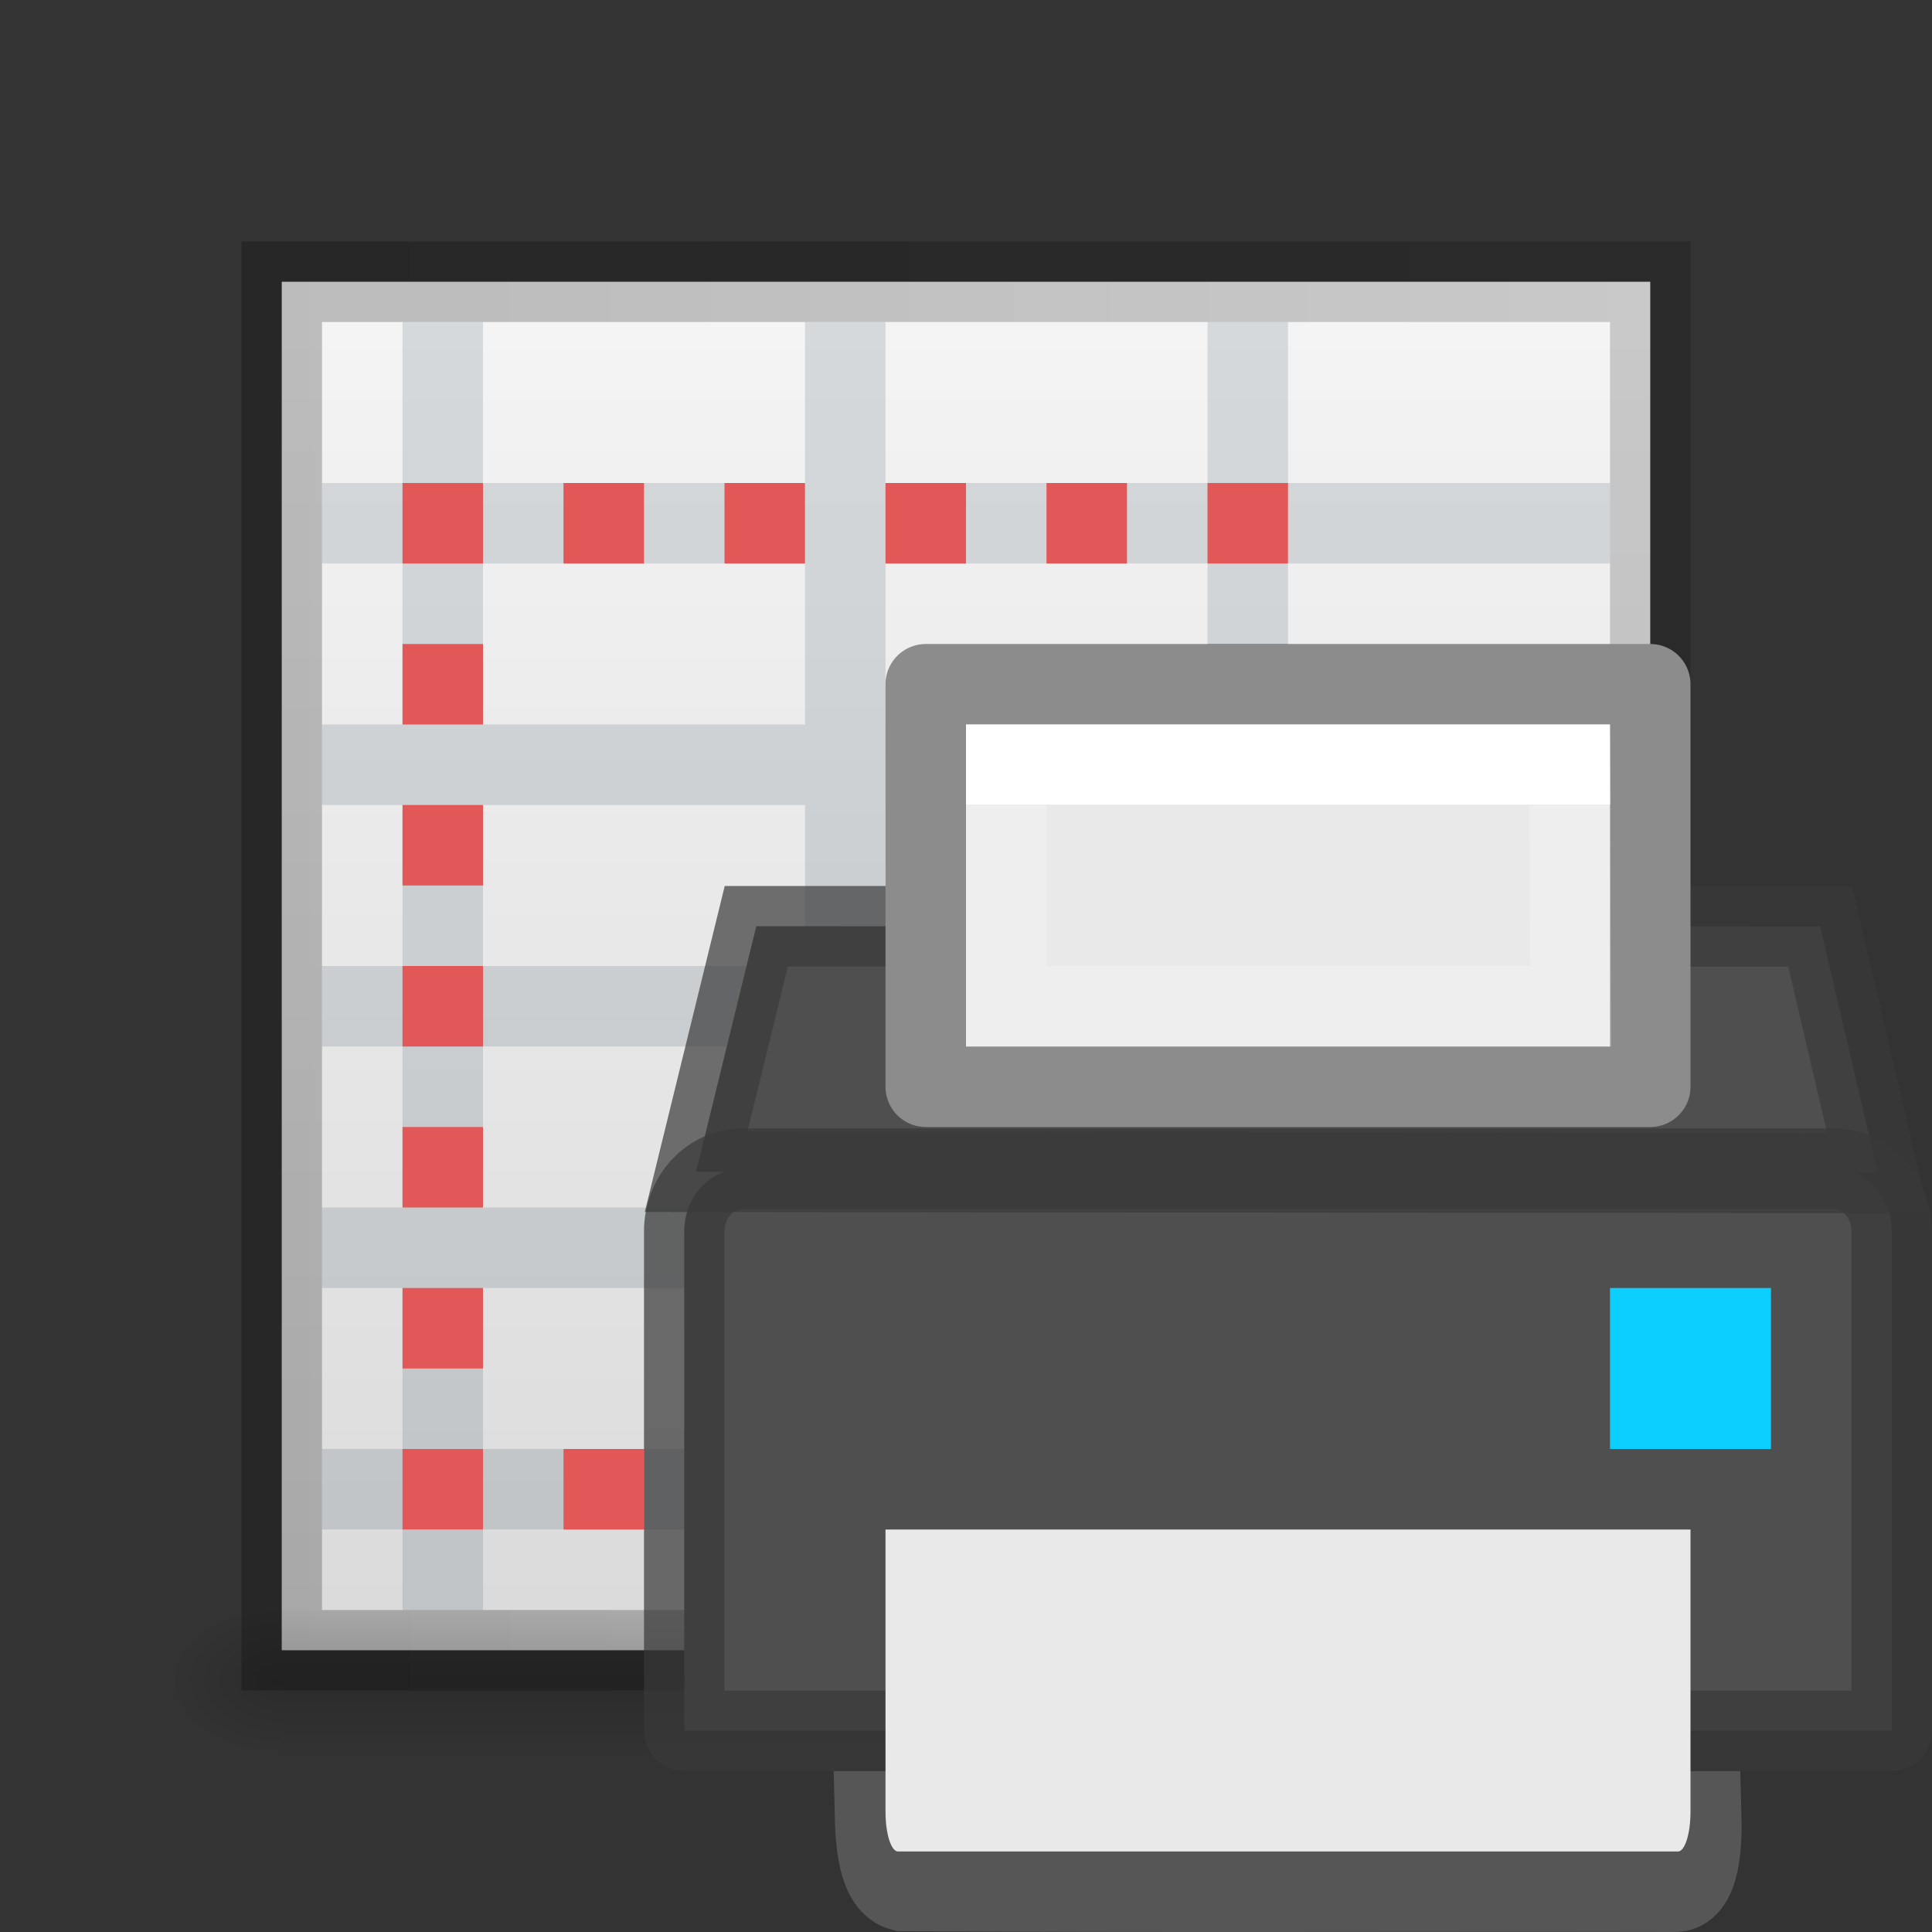 <svg height="24" width="24" xmlns="http://www.w3.org/2000/svg" xmlns:xlink="http://www.w3.org/1999/xlink"><rect width="100%" height="100%" fill="#333333" stroke="none"/><linearGradient id="a" gradientTransform="matrix(.405 0 0 .513 8.266 5.676)" gradientUnits="userSpaceOnUse" x1="24.011" x2="24.011" y1="8.421" y2="29.842"><stop offset="0" stop-color="#fff"/><stop offset="0" stop-color="#fff" stop-opacity=".235"/><stop offset="1" stop-color="#fff" stop-opacity=".157"/><stop offset="1" stop-color="#fff" stop-opacity=".392"/></linearGradient><linearGradient id="b"><stop offset="0"/><stop offset="1" stop-opacity="0"/></linearGradient><radialGradient id="c" cx="605.71" cy="486.65" gradientTransform="matrix(.012 0 0 .008 13.24 16.98)" gradientUnits="userSpaceOnUse" r="117.14" xlink:href="#b"/><radialGradient id="d" cx="605.71" cy="486.65" gradientTransform="matrix(-.012 0 0 .008 10.76 16.98)" gradientUnits="userSpaceOnUse" r="117.14" xlink:href="#b"/><linearGradient id="e" gradientTransform="matrix(.035 0 0 .008 -.725 16.98)" gradientUnits="userSpaceOnUse" x1="302.86" x2="302.86" y1="366.65" y2="609.51"><stop offset="0" stop-opacity="0"/><stop offset=".5"/><stop offset="1" stop-opacity="0"/></linearGradient><linearGradient id="f" gradientUnits="userSpaceOnUse" x1="16" x2="16" y1="4" y2="20"><stop offset="0" stop-color="#f4f4f4"/><stop offset="1" stop-color="#dbdbdb"/></linearGradient><linearGradient id="g" gradientUnits="userSpaceOnUse" x1="3" x2="21" y1="12" y2="12"><stop offset="0" stop-opacity=".318"/><stop offset="1" stop-opacity=".24"/></linearGradient><path d="m3.5 3.5h17v17h-17z" fill="url(#f)"/><path d="m3.5 3.5h17v17h-17z" fill="none" opacity=".73" stroke="url(#g)"/><path d="m3.5 20h17v2h-17z" fill="url(#e)" opacity=".15"/><path d="m3.5 20v2c-.62.004-1.5-.448-1.5-1s.692-1 1.5-1z" fill="url(#d)" opacity=".15"/><path d="m20.5 20v2c.62.004 1.5-.448 1.5-1s-.692-1-1.5-1z" fill="url(#c)" opacity=".15"/><path d="m5.5 4v16m14.5-1.5h-16m16-9h-16m6.5-5.5v16m5-16v16m4.5-7.5h-16m16 3h-16m16-9h-16" fill="none" opacity=".49" stroke="#2c465d" stroke-opacity=".324"/><path d="m5.5 6.5h10v12h-10z" fill="none" stroke="#e25757" stroke-dasharray="1 1" stroke-dashoffset=".5"/><path d="m10.868 22.5c.008.36.03.914.343.99 3.3.02 6.28.003 9.58.01.34.015.353-.622.342-1h-10.263z" fill="#505050" stroke="#565656" stroke-linecap="square"/><g stroke-linecap="round"><path d="m8.647 14.556.748-3.05 13.216.003.716 3.062z" fill="#4f4f4f" fill-rule="evenodd"/><path d="m9.225 14.517h13.55c.402 0 .725.348.725.78v6.203h-15v-6.203c0-.432.324-.78.726-.78z" fill="#4f4f4f"/><path d="m9.225 14.517h13.55c.402 0 .725.348.725.78v6.203h-15v-6.203c0-.432.324-.78.726-.78z" fill="none" opacity=".71" stroke="#393939" stroke-linejoin="round"/><path d="m20 16h2v2h-2z" fill="#0cceff"/><path d="m8.647 14.556.748-3.05 13.216.003.716 3.062z" fill="none" opacity=".7" stroke="#393939" stroke-linecap="butt"/></g><g fill="#e9e9e9"><path d="m21 19v3.506c0 .274-.07.494-.156.494h-9.688c-.086 0-.156-.22-.156-.494v-3.506z"/><path d="m11.5 8.5h9v5h-9z" stroke="#8c8c8c" stroke-linejoin="round"/><path d="m19.511 12.5h-7.011v-3h7z" fill="none" stroke="url(#a)" stroke-linecap="round"/></g></svg>
